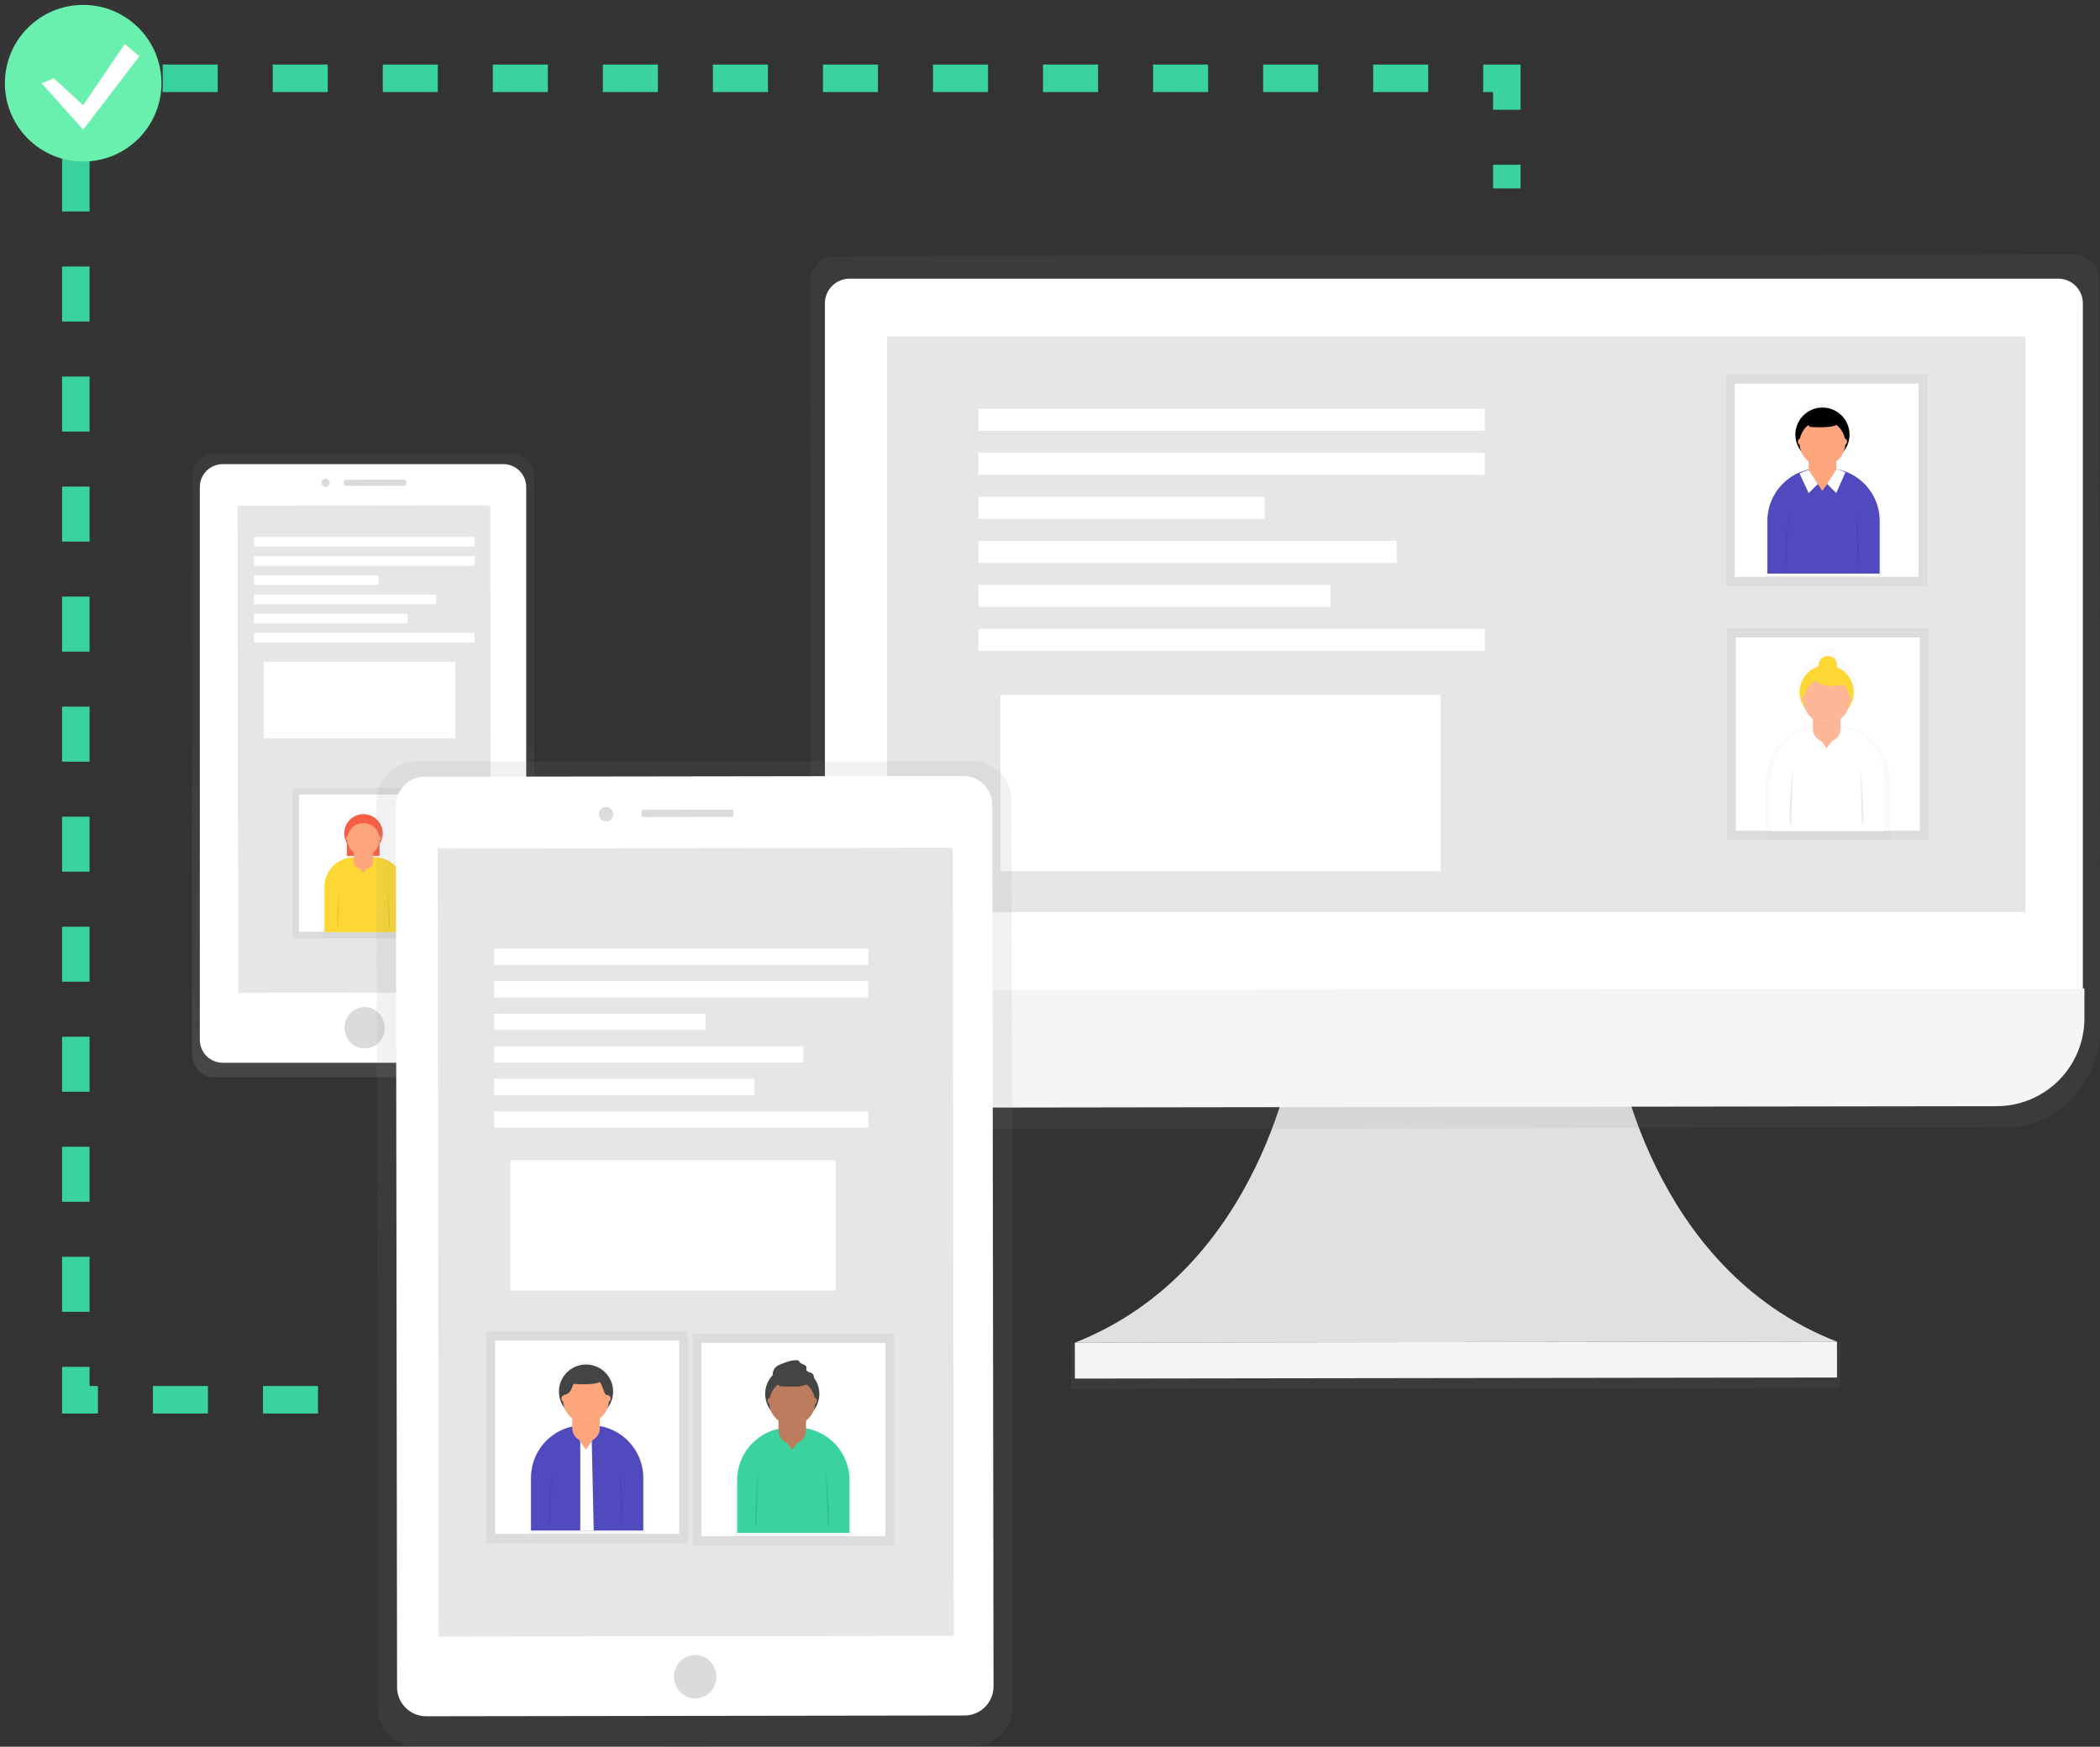 <svg width="458" height="381" viewBox="0 0 458 381" fill="none" xmlns="http://www.w3.org/2000/svg">
<rect x="0" y="0" width="458" height="381" fill="#333333" stroke="none"/>
<g clip-path="url(#clip0)">
<path d="M111.487 99H46.86C44.1 99 41.863 101.239 41.863 104V229.97C41.863 232.731 44.1 234.97 46.86 234.97H111.487C114.247 234.97 116.484 232.731 116.484 229.97V104C116.484 101.239 114.247 99 111.487 99Z" fill="url(#paint0_linear)"/>
<path d="M109.768 101.235H48.58C45.82 101.235 43.582 103.474 43.582 106.235V226.81C43.582 229.571 45.82 231.81 48.58 231.81H109.768C112.528 231.81 114.765 229.571 114.765 226.81V106.235C114.765 103.474 112.528 101.235 109.768 101.235Z" fill="white"/>
<path d="M106.931 110.221L51.82 110.298L51.968 216.558L107.079 216.481L106.931 110.221Z" fill="#E6E6E6"/>
<path d="M79.536 228.68C81.962 228.676 83.925 226.657 83.922 224.168C83.919 221.68 81.949 219.666 79.523 219.67C77.097 219.673 75.133 221.693 75.137 224.181C75.14 226.669 77.11 228.683 79.536 228.68Z" fill="#DBDBDB"/>
<path d="M71.024 106.212C71.51 106.211 71.903 105.807 71.902 105.31C71.902 104.813 71.507 104.411 71.022 104.412C70.536 104.412 70.143 104.816 70.143 105.313C70.144 105.81 70.538 106.212 71.024 106.212Z" fill="#DBDBDB"/>
<path d="M88.098 104.613L75.475 104.63C75.199 104.631 74.975 104.855 74.976 105.131L74.976 105.481C74.976 105.757 75.201 105.981 75.477 105.98L88.1 105.963C88.376 105.962 88.599 105.738 88.599 105.462L88.598 105.112C88.598 104.836 88.374 104.612 88.098 104.613Z" fill="#DBDBDB"/>
<path d="M95.05 171.88H63.846V204.66H95.05V171.88Z" fill="url(#paint1_linear)"/>
<path d="M93.696 173.305H65.206V203.235H93.696V173.305Z" fill="white"/>
<g opacity="0.5">
<path opacity="0.5" d="M81.607 186.87V186.305H83.106V183.41C83.561 182.72 83.822 181.921 83.864 181.096C83.906 180.272 83.727 179.45 83.346 178.718C82.964 177.985 82.394 177.368 81.694 176.93C80.994 176.493 80.189 176.25 79.364 176.227C78.539 176.205 77.722 176.403 77 176.802C76.277 177.201 75.674 177.786 75.253 178.497C74.832 179.207 74.608 180.018 74.605 180.844C74.602 181.67 74.82 182.481 75.236 183.195V186.305H76.89V186.97C74.864 187.529 73.077 188.738 71.803 190.41C70.529 192.083 69.839 194.127 69.838 196.23V204.66H89.073V196.23C89.072 194.054 88.333 191.944 86.977 190.243C85.62 188.543 83.727 187.354 81.607 186.87Z" fill="url(#paint2_linear)"/>
</g>
<path d="M82.772 181H75.65V186.7H82.772V181Z" fill="#F55F44"/>
<path d="M77.19 187H81.687C83.392 187 85.026 187.677 86.231 188.883C87.437 190.089 88.114 191.725 88.114 193.43V203.32H70.763V193.42C70.766 191.716 71.444 190.083 72.649 188.88C73.854 187.676 75.487 187 77.19 187Z" fill="#FDD835"/>
<path d="M79.823 184.15H78.719C77.849 184.15 77.144 184.855 77.144 185.725V187.895C77.144 188.765 77.849 189.47 78.719 189.47H79.823C80.692 189.47 81.397 188.765 81.397 187.895V185.725C81.397 184.855 80.692 184.15 79.823 184.15Z" fill="#FDA57D"/>
<path d="M78.459 189.31L79.254 190.47L80.088 189.31H78.459Z" fill="#FDA57D"/>
<path opacity="0.1" d="M74.031 193.5C74.031 193.5 73.187 201.91 73.731 202.455L74.031 193.5Z" fill="black"/>
<path opacity="0.1" d="M84.476 193.5C84.476 193.5 85.32 201.91 84.775 202.455L84.476 193.5Z" fill="black"/>
<path opacity="0.05" d="M79.273 186.735C80.029 186.736 80.765 186.494 81.372 186.045C81.293 185.545 81.038 185.09 80.653 184.761C80.269 184.432 79.779 184.251 79.273 184.25C78.767 184.251 78.278 184.432 77.894 184.761C77.509 185.09 77.254 185.545 77.175 186.045C77.782 186.494 78.518 186.736 79.273 186.735Z" fill="black"/>
<path d="M79.273 185.97C81.589 185.97 83.466 184.092 83.466 181.775C83.466 179.458 81.589 177.58 79.273 177.58C76.958 177.58 75.081 179.458 75.081 181.775C75.081 184.092 76.958 185.97 79.273 185.97Z" fill="#F55F44"/>
<path d="M79.273 186.63C81.23 186.63 82.817 185.043 82.817 183.085C82.817 181.127 81.23 179.54 79.273 179.54C77.317 179.54 75.73 181.127 75.73 183.085C75.73 185.043 77.317 186.63 79.273 186.63Z" fill="#FDA57D"/>
<path d="M75.72 183.305C75.858 183.305 75.97 183.104 75.97 182.855C75.97 182.606 75.858 182.405 75.72 182.405C75.582 182.405 75.471 182.606 75.471 182.855C75.471 183.104 75.582 183.305 75.72 183.305Z" fill="#FDA57D"/>
<path d="M82.832 183.305C82.97 183.305 83.082 183.104 83.082 182.855C83.082 182.606 82.97 182.405 82.832 182.405C82.694 182.405 82.582 182.606 82.582 182.855C82.582 183.104 82.694 183.305 82.832 183.305Z" fill="#FDA57D"/>
<path d="M103.496 117.13H55.401V119.22H103.496V117.13Z" fill="white"/>
<path d="M103.496 121.31H55.401V123.4H103.496V121.31Z" fill="white"/>
<path d="M82.587 125.495H55.401V127.585H82.587V125.495Z" fill="white"/>
<path d="M95.13 129.68H55.401V131.77H95.13V129.68Z" fill="white"/>
<path d="M88.858 133.865H55.401V135.955H88.858V133.865Z" fill="white"/>
<path d="M103.496 138.05H55.401V140.14H103.496V138.05Z" fill="white"/>
<path d="M99.318 144.325H57.495V161.06H99.318V144.325Z" fill="white"/>
<path d="M352.55 228.565C352.55 228.565 359.547 276.66 400.62 292.635L317.514 292.75L234.407 292.865C275.416 276.775 282.307 228.66 282.307 228.66L352.55 228.565Z" fill="#E0E0E0"/>
<path d="M401.361 292.625L233.579 292.859L233.593 303.019L401.375 302.785L401.361 292.625Z" fill="url(#paint3_linear)"/>
<path d="M400.632 292.626L234.419 292.858L234.43 300.698L400.643 300.466L400.632 292.626Z" fill="#F5F5F5"/>
<path d="M452.383 55.5L182.075 55.875C180.604 55.91 179.208 56.529 178.193 57.594C177.178 58.659 176.628 60.084 176.662 61.555L176.872 219.345V224.6C176.872 236.6 186.182 246.295 197.636 246.28L437.316 245.95C448.765 245.95 458.035 236.205 458.02 224.215V218.965L457.81 61.175C457.827 60.446 457.699 59.72 457.436 59.04C457.172 58.36 456.777 57.739 456.272 57.212C455.768 56.685 455.165 56.262 454.498 55.968C453.831 55.675 453.112 55.516 452.383 55.5Z" fill="url(#paint4_linear)"/>
<path d="M185.283 60.785H448.89C450.315 60.785 451.681 61.351 452.689 62.359C453.696 63.367 454.262 64.734 454.262 66.16V216.32H179.906V66.16C179.906 65.454 180.045 64.754 180.315 64.102C180.585 63.45 180.982 62.857 181.481 62.358C181.98 61.858 182.573 61.463 183.226 61.193C183.878 60.923 184.577 60.784 185.283 60.785Z" fill="white"/>
<path d="M435.477 241.28L199.421 241.605C196.906 241.608 194.415 241.116 192.09 240.156C189.766 239.196 187.653 237.788 185.872 236.011C184.092 234.234 182.678 232.124 181.713 229.8C180.747 227.477 180.249 224.986 180.246 222.47V215.97L454.602 215.59V222.09C454.606 224.607 454.114 227.099 453.155 229.426C452.196 231.752 450.788 233.867 449.012 235.649C447.236 237.431 445.127 238.845 442.804 239.812C440.482 240.778 437.992 241.277 435.477 241.28Z" fill="#F5F5F5"/>
<path d="M441.734 73.385H193.459V198.945H441.734V73.385Z" fill="#E6E6E6"/>
<path d="M420.36 81.665H376.413V127.835H420.36V81.665Z" fill="url(#paint5_linear)"/>
<path d="M418.451 83.675H378.322V125.83H418.451V83.675Z" fill="white"/>
<g opacity="0.5">
<path opacity="0.5" d="M401.13 102.42L400.63 102.24L400.6 102.285H400.57V100.925C400.57 100.758 400.557 100.59 400.53 100.425C401.34 99.829 401.959 99.011 402.314 98.07C403.014 97.162 403.446 96.076 403.56 94.936C403.675 93.795 403.468 92.645 402.962 91.616C402.457 90.588 401.673 89.721 400.701 89.115C399.728 88.509 398.605 88.188 397.459 88.188C396.313 88.188 395.191 88.509 394.218 89.115C393.245 89.721 392.462 90.588 391.956 91.616C391.451 92.645 391.244 93.795 391.358 94.936C391.473 96.076 391.904 97.162 392.604 98.07C392.959 99.011 393.579 99.829 394.388 100.425C394.362 100.59 394.348 100.758 394.348 100.925V102.425C391.667 103.166 389.302 104.766 387.617 106.981C385.931 109.195 385.019 111.902 385.018 114.685V125.84H410.405V114.67C410.406 111.895 409.5 109.197 407.825 106.985C406.151 104.774 403.8 103.17 401.13 102.42Z" fill="url(#paint6_linear)"/>
</g>
<path d="M396.942 102.145H398.491C401.53 102.145 404.445 103.353 406.594 105.503C408.743 107.653 409.95 110.569 409.95 113.61V125.11H385.463V113.61C385.463 112.103 385.76 110.61 386.337 109.218C386.914 107.826 387.76 106.561 388.826 105.496C389.892 104.431 391.158 103.587 392.551 103.012C393.943 102.437 395.435 102.142 396.942 102.145Z" fill="#514ABF"/>
<path d="M397.657 98.15H397.282C395.731 98.15 394.473 99.408 394.473 100.96V102.835C394.473 104.387 395.731 105.645 397.282 105.645H397.657C399.208 105.645 400.465 104.387 400.465 102.835V100.96C400.465 99.408 399.208 98.15 397.657 98.15Z" fill="#FDA57D"/>
<path opacity="0.05" d="M392.395 103.47L394.403 107.78L396.397 105.785L394.403 102.72L392.395 103.47Z" fill="black"/>
<path d="M392.464 103.26L394.463 107.57L396.462 105.57L394.463 102.51L393.544 102.79C393.454 102.818 393.365 102.851 393.279 102.89L392.464 103.26Z" fill="white"/>
<path opacity="0.05" d="M402.549 103.26L400.535 107.78L398.536 105.785L400.59 102.56L402.549 103.26Z" fill="black"/>
<path d="M402.479 103.05L400.48 107.55L398.481 105.55L400.535 102.325L400.91 102.435C401.317 102.551 401.716 102.693 402.104 102.86L402.479 103.05Z" fill="white"/>
<path d="M396.317 105.415L397.437 107.045L398.616 105.415H396.317Z" fill="#FDA57D"/>
<path opacity="0.1" d="M390.081 111.32C390.081 111.32 388.891 123.165 389.661 123.935L390.081 111.32Z" fill="black"/>
<path opacity="0.1" d="M404.793 111.32C404.793 111.32 405.982 123.165 405.213 123.935L404.793 111.32Z" fill="black"/>
<path opacity="0.05" d="M397.467 101.785C398.531 101.785 399.567 101.445 400.425 100.815C400.312 100.111 399.953 99.47 399.411 99.008C398.868 98.545 398.179 98.291 397.467 98.29C396.754 98.291 396.065 98.545 395.523 99.008C394.981 99.47 394.621 100.111 394.508 100.815C395.366 101.445 396.403 101.785 397.467 101.785Z" fill="black"/>
<path d="M397.467 100.705C400.726 100.705 403.368 98.061 403.368 94.8C403.368 91.539 400.726 88.895 397.467 88.895C394.207 88.895 391.565 91.539 391.565 94.8C391.565 98.061 394.207 100.705 397.467 100.705Z" fill="black"/>
<path d="M397.467 101.645C400.224 101.645 402.459 99.409 402.459 96.65C402.459 93.891 400.224 91.655 397.467 91.655C394.71 91.655 392.474 93.891 392.474 96.65C392.474 99.409 394.71 101.645 397.467 101.645Z" fill="#FDA57D"/>
<path opacity="0.05" d="M393.444 91.7L394.703 93.24C394.703 93.24 400.235 93.74 400.865 92.47C401.495 91.2 397.222 90.295 397.222 90.295L393.444 91.7Z" fill="black"/>
<path d="M393.444 91.56L394.703 93.1C394.703 93.1 400.235 93.6 400.865 92.33C401.495 91.06 397.222 90.155 397.222 90.155L393.444 91.56Z" fill="black"/>
<path d="M392.464 96.955C392.658 96.955 392.814 96.673 392.814 96.325C392.814 95.977 392.658 95.695 392.464 95.695C392.271 95.695 392.115 95.977 392.115 96.325C392.115 96.673 392.271 96.955 392.464 96.955Z" fill="#FDA57D"/>
<path d="M402.479 96.955C402.672 96.955 402.829 96.673 402.829 96.325C402.829 95.977 402.672 95.695 402.479 95.695C402.286 95.695 402.129 95.977 402.129 96.325C402.129 96.673 402.286 96.955 402.479 96.955Z" fill="#FDA57D"/>
<path d="M420.615 137.05H376.668V183.22H420.615V137.05Z" fill="url(#paint7_linear)"/>
<path d="M418.706 139.055H378.577V181.21H418.706V139.055Z" fill="white"/>
<g opacity="0.5">
<path opacity="0.5" d="M401.674 158.05V156.5C401.674 156.425 401.674 156.345 401.674 156.27C402.524 155.633 403.173 154.766 403.543 153.77C404.158 152.972 404.58 152.043 404.776 151.055C404.972 150.068 404.936 149.048 404.673 148.076C404.409 147.104 403.924 146.206 403.255 145.453C402.587 144.7 401.753 144.112 400.82 143.735C400.891 143.418 400.892 143.089 400.823 142.772C400.753 142.454 400.614 142.156 400.417 141.898C400.219 141.64 399.968 141.428 399.68 141.278C399.391 141.128 399.074 141.043 398.749 141.029C398.425 141.015 398.101 141.073 397.801 141.198C397.501 141.323 397.233 141.513 397.014 141.753C396.795 141.994 396.632 142.279 396.536 142.59C396.44 142.9 396.413 143.228 396.457 143.55C395.45 143.86 394.533 144.41 393.784 145.152C393.035 145.895 392.478 146.808 392.159 147.813C391.84 148.818 391.77 149.885 391.953 150.924C392.137 151.962 392.57 152.94 393.214 153.775C393.584 154.771 394.233 155.638 395.083 156.275C395.083 156.35 395.083 156.425 395.083 156.505V158.145C392.293 158.68 389.775 160.171 387.963 162.36C386.152 164.55 385.158 167.302 385.153 170.145V183.3H412.189V170.165C412.188 167.217 411.124 164.369 409.192 162.143C407.261 159.918 404.591 158.464 401.674 158.05Z" fill="url(#paint8_linear)"/>
</g>
<path d="M397.866 158.33H399.416C400.92 158.33 402.411 158.627 403.801 159.203C405.191 159.779 406.454 160.623 407.518 161.688C408.582 162.753 409.427 164.016 410.002 165.407C410.578 166.798 410.875 168.289 410.875 169.795V181.295H386.387V169.795C386.387 166.754 387.595 163.838 389.744 161.688C391.893 159.538 394.807 158.33 397.846 158.33H397.866Z" fill="white"/>
<path d="M398.576 154.335H398.201C396.65 154.335 395.393 155.593 395.393 157.145V159.02C395.393 160.572 396.65 161.83 398.201 161.83H398.576C400.127 161.83 401.385 160.572 401.385 159.02V157.145C401.385 155.593 400.127 154.335 398.576 154.335Z" fill="#FDB797"/>
<path d="M397.242 161.6L398.361 163.23L399.536 161.6H397.242Z" fill="#FDB797"/>
<path opacity="0.1" d="M391.005 167.5C391.005 167.5 389.816 179.345 390.585 180.115L391.005 167.5Z" fill="black"/>
<path opacity="0.1" d="M405.718 167.5C405.718 167.5 406.907 179.345 406.137 180.115L405.718 167.5Z" fill="black"/>
<path opacity="0.05" d="M398.411 157.97C399.476 157.97 400.512 157.63 401.37 157C401.257 156.296 400.897 155.655 400.355 155.193C399.813 154.73 399.124 154.476 398.411 154.475C397.692 154.466 396.993 154.716 396.443 155.18C395.892 155.643 395.527 156.289 395.413 157C396.282 157.638 397.333 157.979 398.411 157.97Z" fill="black"/>
<path d="M398.391 156.89C401.651 156.89 404.293 154.246 404.293 150.985C404.293 147.724 401.651 145.08 398.391 145.08C395.132 145.08 392.489 147.724 392.489 150.985C392.489 154.246 395.132 156.89 398.391 156.89Z" fill="#FDD835"/>
<path d="M398.391 157.83C401.149 157.83 403.384 155.594 403.384 152.835C403.384 150.076 401.149 147.84 398.391 147.84C395.634 147.84 393.399 150.076 393.399 152.835C393.399 155.594 395.634 157.83 398.391 157.83Z" fill="#FDB797"/>
<path d="M393.384 153.14C393.577 153.14 393.734 152.858 393.734 152.51C393.734 152.162 393.577 151.88 393.384 151.88C393.191 151.88 393.034 152.162 393.034 152.51C393.034 152.858 393.191 153.14 393.384 153.14Z" fill="#FDB797"/>
<path d="M403.404 153.14C403.597 153.14 403.753 152.858 403.753 152.51C403.753 152.162 403.597 151.88 403.404 151.88C403.21 151.88 403.054 152.162 403.054 152.51C403.054 152.858 403.21 153.14 403.404 153.14Z" fill="#FDB797"/>
<path d="M398.641 147.085C399.748 147.085 400.645 146.187 400.645 145.08C400.645 143.973 399.748 143.075 398.641 143.075C397.534 143.075 396.637 143.973 396.637 145.08C396.637 146.187 397.534 147.085 398.641 147.085Z" fill="#FDD835"/>
<path d="M394.628 147.085C394.628 147.085 396.627 151.085 402.654 149.085L400.655 147.085H394.628Z" fill="#FDD835"/>
<path d="M323.825 89.14H213.393V93.945H323.825V89.14Z" fill="white"/>
<path d="M323.825 98.745H213.393V103.55H323.825V98.745Z" fill="white"/>
<path d="M275.81 108.355H213.393V113.16H275.81V108.355Z" fill="white"/>
<path d="M304.62 117.96H213.393V122.765H304.62V117.96Z" fill="white"/>
<path d="M290.213 127.57H213.393V132.375H290.213V127.57Z" fill="white"/>
<path d="M323.825 137.175H213.393V141.98H323.825V137.175Z" fill="white"/>
<path d="M314.22 151.59H218.196V190.02H314.22V151.59Z" fill="white"/>
<path d="M69.354 305.315H16.536V17.08H328.628V41.1" stroke="#3AD29F" stroke-width="6" stroke-miterlimit="10" stroke-dasharray="12 12"/>
<g opacity="0.5">
<path opacity="0.5" d="M18.14 36.3C28.159 36.3 36.281 28.174 36.281 18.15C36.281 8.126 28.159 0 18.14 0C8.122 0 0 8.126 0 18.15C0 28.174 8.122 36.3 18.14 36.3Z" fill="url(#paint9_linear)"/>
</g>
<path d="M18.14 35.23C27.569 35.23 35.211 27.583 35.211 18.15C35.211 8.717 27.569 1.07 18.14 1.07C8.712 1.07 1.069 8.717 1.069 18.15C1.069 27.583 8.712 35.23 18.14 35.23Z" fill="#69F0AE"/>
<path d="M11.739 17.08L18.141 22.95L27.206 9.605L30.409 12.275L18.141 28.29L9.07 18.15L11.739 17.08Z" fill="white"/>
<path d="M212.034 166.014L90.687 166.184C85.948 166.191 82.112 170.04 82.119 174.781L82.395 372.431C82.401 377.172 86.248 381.01 90.987 381.004L212.334 380.834C217.072 380.828 220.909 376.979 220.902 372.237L220.626 174.587C220.62 169.846 216.773 166.008 212.034 166.014Z" fill="url(#paint10_linear)"/>
<path d="M211.437 182.425L91.825 182.592L92.076 362.767L211.688 362.6L211.437 182.425Z" fill="url(#paint11_linear)"/>
<path d="M210.069 169.262L92.661 169.426C89.161 169.431 86.328 172.274 86.333 175.775L86.601 368.02C86.606 371.521 89.447 374.356 92.947 374.351L210.355 374.187C213.855 374.182 216.688 371.34 216.683 367.838L216.415 175.593C216.41 172.092 213.569 169.257 210.069 169.262Z" fill="white"/>
<path d="M207.787 184.925L95.451 185.082L95.691 356.962L208.027 356.805L207.787 184.925Z" fill="#E6E6E6"/>
<path d="M151.616 370.475C154.171 370.475 156.243 368.351 156.243 365.73C156.243 363.109 154.171 360.985 151.616 360.985C149.06 360.985 146.988 363.109 146.988 365.73C146.988 368.351 149.06 370.475 151.616 370.475Z" fill="#DBDBDB"/>
<path d="M132.174 179.176C133.027 179.175 133.717 178.467 133.716 177.594C133.715 176.721 133.022 176.015 132.169 176.016C131.317 176.017 130.626 176.726 130.627 177.598C130.629 178.471 131.321 179.177 132.174 179.176Z" fill="#DBDBDB"/>
<path d="M159.566 176.608L140.266 176.635C140.056 176.635 139.886 176.806 139.887 177.016L139.888 177.835C139.888 178.045 140.058 178.215 140.268 178.215L159.568 178.188C159.778 178.188 159.948 178.017 159.947 177.807L159.946 176.987C159.946 176.778 159.776 176.608 159.566 176.608Z" fill="#DBDBDB"/>
<path d="M195.008 290.9H151.061V337.07H195.008V290.9Z" fill="url(#paint12_linear)"/>
<path d="M193.099 292.91H152.97V335.065H193.099V292.91Z" fill="white"/>
<g opacity="0.5">
<path opacity="0.5" d="M176.447 311.66L175.948 311.48L175.918 311.525H175.888V310.165C175.888 309.998 175.874 309.83 175.848 309.665C176.657 309.069 177.277 308.251 177.632 307.31C178.332 306.402 178.763 305.317 178.878 304.176C178.993 303.035 178.785 301.885 178.28 300.856C177.774 299.827 176.991 298.961 176.018 298.355C175.046 297.749 173.923 297.428 172.777 297.428C171.631 297.428 170.508 297.749 169.536 298.355C168.563 298.961 167.779 299.827 167.274 300.856C166.769 301.885 166.561 303.035 166.676 304.176C166.79 305.317 167.222 306.402 167.922 307.31C168.277 308.251 168.896 309.069 169.706 309.665C169.679 309.83 169.666 309.998 169.666 310.165V311.665C166.984 312.406 164.62 314.006 162.934 316.221C161.249 318.435 160.336 321.142 160.336 323.925V335.08H185.748V323.905C185.746 321.128 184.836 318.428 183.157 316.217C181.477 314.006 179.121 312.406 176.447 311.66Z" fill="url(#paint13_linear)"/>
</g>
<path d="M172.26 311.38H173.809C176.848 311.38 179.763 312.588 181.912 314.738C184.061 316.888 185.268 319.804 185.268 322.845V334.345H160.781V322.845C160.781 321.338 161.078 319.845 161.655 318.453C162.232 317.061 163.078 315.796 164.144 314.731C165.21 313.666 166.476 312.822 167.868 312.247C169.261 311.672 170.753 311.377 172.26 311.38Z" fill="#3AD29F"/>
<path d="M172.974 307.385H172.6C171.048 307.385 169.791 308.643 169.791 310.195V312.07C169.791 313.622 171.048 314.88 172.6 314.88H172.974C174.525 314.88 175.783 313.622 175.783 312.07V310.195C175.783 308.643 174.525 307.385 172.974 307.385Z" fill="#BE7C5E"/>
<path d="M171.635 314.65L172.754 316.28L173.934 314.65H171.635Z" fill="#BE7C5E"/>
<path opacity="0.1" d="M165.398 320.555C165.398 320.555 164.209 332.4 164.979 333.17L165.398 320.555Z" fill="black"/>
<path opacity="0.1" d="M180.111 320.555C180.111 320.555 181.3 332.4 180.53 333.17L180.111 320.555Z" fill="black"/>
<path opacity="0.05" d="M172.784 311C173.849 311 174.885 310.66 175.743 310.03C175.63 309.326 175.27 308.685 174.728 308.223C174.186 307.76 173.497 307.506 172.784 307.505C172.072 307.506 171.383 307.76 170.841 308.223C170.298 308.685 169.939 309.326 169.826 310.03C170.684 310.66 171.72 311 172.784 311Z" fill="black"/>
<path d="M172.784 309.94C176.044 309.94 178.686 307.296 178.686 304.035C178.686 300.774 176.044 298.13 172.784 298.13C169.525 298.13 166.883 300.774 166.883 304.035C166.883 307.296 169.525 309.94 172.784 309.94Z" fill="#444444"/>
<path d="M172.784 310.88C175.542 310.88 177.777 308.644 177.777 305.885C177.777 303.126 175.542 300.89 172.784 300.89C170.027 300.89 167.792 303.126 167.792 305.885C167.792 308.644 170.027 310.88 172.784 310.88Z" fill="#BE7C5E"/>
<path opacity="0.05" d="M168.761 300.935L170.021 302.475C170.021 302.475 175.553 302.975 176.183 301.705C176.812 300.435 172.539 299.53 172.539 299.53L168.761 300.935Z" fill="black"/>
<path d="M168.761 300.795L170.021 302.335C170.021 302.335 175.553 302.835 176.183 301.565C176.812 300.295 172.539 299.39 172.539 299.39L168.761 300.795Z" fill="#444444"/>
<path d="M167.782 306.19C167.975 306.19 168.132 305.908 168.132 305.56C168.132 305.212 167.975 304.93 167.782 304.93C167.589 304.93 167.432 305.212 167.432 305.56C167.432 305.908 167.589 306.19 167.782 306.19Z" fill="#BE7C5E"/>
<path d="M177.797 306.19C177.99 306.19 178.147 305.908 178.147 305.56C178.147 305.212 177.99 304.93 177.797 304.93C177.604 304.93 177.447 305.212 177.447 305.56C177.447 305.908 177.604 306.19 177.797 306.19Z" fill="#BE7C5E"/>
<path d="M168.881 298.545C169.272 298.046 169.811 297.684 170.421 297.51C171.525 297.07 172.674 296.62 173.859 296.7C173.974 296.699 174.087 296.732 174.184 296.795C174.263 296.879 174.329 296.975 174.378 297.08C174.738 297.615 175.748 297.58 175.878 298.21C175.913 298.415 175.828 298.635 175.878 298.835C176.008 299.335 176.712 299.285 177.127 299.57C177.348 299.769 177.482 300.047 177.501 300.345C177.519 300.642 177.421 300.934 177.227 301.16C176.816 301.596 176.283 301.899 175.698 302.03C174.671 302.424 173.554 302.523 172.474 302.315C170.96 301.92 167.417 300.94 168.881 298.545Z" fill="#444444"/>
<path d="M150.031 290.4H106.084V336.57H150.031V290.4Z" fill="url(#paint14_linear)"/>
<path d="M148.122 292.41H107.993V334.565H148.122V292.41Z" fill="white"/>
<g opacity="0.5">
<path opacity="0.5" d="M131.471 311.16L130.971 310.98L130.941 311.025H130.911V309.665C130.912 309.498 130.898 309.33 130.871 309.165C131.681 308.569 132.301 307.751 132.656 306.81C133.355 305.902 133.787 304.817 133.902 303.676C134.016 302.535 133.809 301.385 133.304 300.356C132.798 299.327 132.015 298.461 131.042 297.855C130.069 297.249 128.946 296.928 127.801 296.928C126.655 296.928 125.532 297.249 124.559 297.855C123.587 298.461 122.803 299.327 122.298 300.356C121.792 301.385 121.585 302.535 121.7 303.676C121.814 304.817 122.246 305.902 122.946 306.81C123.3 307.751 123.92 308.569 124.73 309.165C124.703 309.33 124.69 309.498 124.69 309.665V311.165C122.008 311.906 119.643 313.506 117.958 315.721C116.273 317.935 115.36 320.642 115.36 323.425V334.58H140.771V323.405C140.77 320.628 139.86 317.928 138.18 315.717C136.501 313.506 134.145 311.906 131.471 311.16Z" fill="url(#paint15_linear)"/>
</g>
<path d="M127.283 310.88H128.832C130.337 310.88 131.827 311.177 133.218 311.753C134.608 312.329 135.871 313.173 136.935 314.238C137.999 315.303 138.843 316.567 139.419 317.958C139.995 319.349 140.291 320.839 140.291 322.345V333.845H115.804V322.345C115.804 320.838 116.101 319.345 116.678 317.953C117.255 316.561 118.101 315.296 119.168 314.231C120.234 313.166 121.499 312.322 122.892 311.747C124.284 311.172 125.777 310.877 127.283 310.88Z" fill="#514ABF"/>
<path d="M127.998 306.885H127.623C126.072 306.885 124.815 308.143 124.815 309.695V311.57C124.815 313.122 126.072 314.38 127.623 314.38H127.998C129.549 314.38 130.807 313.122 130.807 311.57V309.695C130.807 308.143 129.549 306.885 127.998 306.885Z" fill="#FDA57D"/>
<path opacity="0.1" d="M120.422 320.055C120.422 320.055 119.233 331.9 120.002 332.67L120.422 320.055Z" fill="black"/>
<path opacity="0.1" d="M135.134 320.055C135.134 320.055 136.324 331.9 135.554 332.67L135.134 320.055Z" fill="black"/>
<path opacity="0.05" d="M127.808 310.5C128.872 310.5 129.909 310.16 130.767 309.53C130.654 308.826 130.294 308.185 129.752 307.723C129.21 307.26 128.521 307.006 127.808 307.005C127.095 307.006 126.406 307.26 125.864 307.723C125.322 308.185 124.962 308.826 124.85 309.53C125.707 310.16 126.744 310.5 127.808 310.5Z" fill="black"/>
<path d="M127.808 309.44C131.068 309.44 133.71 306.796 133.71 303.535C133.71 300.274 131.068 297.63 127.808 297.63C124.549 297.63 121.906 300.274 121.906 303.535C121.906 306.796 124.549 309.44 127.808 309.44Z" fill="#444444"/>
<path d="M127.808 310.38C130.565 310.38 132.8 308.144 132.8 305.385C132.8 302.626 130.565 300.39 127.808 300.39C125.051 300.39 122.816 302.626 122.816 305.385C122.816 308.144 125.051 310.38 127.808 310.38Z" fill="#FDA57D"/>
<path opacity="0.05" d="M123.785 300.435L125.045 301.975C125.045 301.975 130.577 302.475 131.206 301.205C131.836 299.935 127.563 299.03 127.563 299.03L123.785 300.435Z" fill="black"/>
<path d="M123.785 300.295L125.045 301.835C125.045 301.835 130.577 302.335 131.206 301.065C131.836 299.795 127.563 298.89 127.563 298.89L123.785 300.295Z" fill="#444444"/>
<path d="M122.806 305.69C122.999 305.69 123.155 305.408 123.155 305.06C123.155 304.712 122.999 304.43 122.806 304.43C122.612 304.43 122.456 304.712 122.456 305.06C122.456 305.408 122.612 305.69 122.806 305.69Z" fill="#FDA57D"/>
<path d="M132.82 305.69C133.013 305.69 133.17 305.408 133.17 305.06C133.17 304.712 133.013 304.43 132.82 304.43C132.627 304.43 132.47 304.712 132.47 305.06C132.47 305.408 132.627 305.69 132.82 305.69Z" fill="#FDA57D"/>
<path d="M189.386 206.915H107.763V210.465H189.386V206.915Z" fill="white"/>
<path d="M189.386 214.015H107.763V217.565H189.386V214.015Z" fill="white"/>
<path d="M153.899 221.115H107.763V224.665H153.899V221.115Z" fill="white"/>
<path d="M175.193 228.22H107.763V231.77H175.193V228.22Z" fill="white"/>
<path d="M164.544 235.32H107.763V238.87H164.544V235.32Z" fill="white"/>
<path d="M189.386 242.42H107.763V245.97H189.386V242.42Z" fill="white"/>
<path d="M182.29 253.075H111.312V281.48H182.29V253.075Z" fill="white"/>
<path d="M124.34 303.5C124.592 303.054 124.801 302.585 124.965 302.1C125.23 301.525 125.649 301.035 126.175 300.683C126.701 300.331 127.315 300.132 127.947 300.107C128.579 300.083 129.206 300.233 129.759 300.542C130.311 300.852 130.767 301.308 131.076 301.86C131.486 302.595 131.621 303.465 132.076 304.175C132.14 304.223 132.214 304.258 132.293 304.276C132.371 304.295 132.453 304.297 132.532 304.282C132.611 304.268 132.687 304.237 132.754 304.192C132.82 304.147 132.877 304.088 132.92 304.02C132.999 303.876 133.045 303.715 133.055 303.551C133.064 303.387 133.037 303.223 132.975 303.07C132.87 302.76 132.695 302.475 132.581 302.17C132.466 301.674 132.298 301.191 132.081 300.73C131.814 300.381 131.472 300.096 131.081 299.895C129.977 299.215 128.698 298.51 127.448 298.895C127.027 299.039 126.628 299.243 126.264 299.5L124.675 300.5C124.164 300.786 123.707 301.16 123.325 301.605C122.981 302.055 122.326 303.4 122.631 303.98C122.991 304.64 124.025 303.915 124.34 303.5Z" fill="#444444"/>
<path d="M126.554 314V333.865H129.487L129.052 314H126.554Z" fill="white"/>
<path d="M126.064 313.73L127.763 316.205L129.552 313.73H126.064Z" fill="#FDA57D"/>
</g>
<defs>
<linearGradient id="paint0_linear" x1="79.178" y1="235.842" x2="79.178" y2="99.437" gradientUnits="userSpaceOnUse">
<stop stop-color="#808080" stop-opacity="0.25"/>
<stop offset="0.54" stop-color="#808080" stop-opacity="0.12"/>
<stop offset="1" stop-color="#808080" stop-opacity="0.1"/>
</linearGradient>
<linearGradient id="paint1_linear" x1="5024.6" y1="13589.4" x2="5024.6" y2="11440.3" gradientUnits="userSpaceOnUse">
<stop stop-color="#808080" stop-opacity="0.25"/>
<stop offset="0.54" stop-color="#808080" stop-opacity="0.12"/>
<stop offset="1" stop-color="#808080" stop-opacity="0.1"/>
</linearGradient>
<linearGradient id="paint2_linear" x1="5854.74" y1="13777" x2="5854.74" y2="12159.9" gradientUnits="userSpaceOnUse">
<stop stop-color="#808080" stop-opacity="0.25"/>
<stop offset="0.54" stop-color="#808080" stop-opacity="0.12"/>
<stop offset="1" stop-color="#808080" stop-opacity="0.1"/>
</linearGradient>
<linearGradient id="paint3_linear" x1="130568" y1="6969.83" x2="130568" y2="6763.28" gradientUnits="userSpaceOnUse">
<stop stop-color="#808080" stop-opacity="0.25"/>
<stop offset="0.54" stop-color="#808080" stop-opacity="0.12"/>
<stop offset="1" stop-color="#808080" stop-opacity="0.1"/>
</linearGradient>
<linearGradient id="paint4_linear" x1="218753" y1="111544" x2="218753" y2="38602.4" gradientUnits="userSpaceOnUse">
<stop stop-color="#808080" stop-opacity="0.25"/>
<stop offset="0.54" stop-color="#808080" stop-opacity="0.12"/>
<stop offset="1" stop-color="#808080" stop-opacity="0.1"/>
</linearGradient>
<linearGradient id="paint5_linear" x1="35410.5" y1="11886" x2="35410.5" y2="7622.61" gradientUnits="userSpaceOnUse">
<stop stop-color="#808080" stop-opacity="0.25"/>
<stop offset="0.54" stop-color="#808080" stop-opacity="0.12"/>
<stop offset="1" stop-color="#808080" stop-opacity="0.1"/>
</linearGradient>
<linearGradient id="paint6_linear" x1="23542.5" y1="10744.6" x2="24833.4" y2="10744.6" gradientUnits="userSpaceOnUse">
<stop stop-color="#808080" stop-opacity="0.25"/>
<stop offset="0.54" stop-color="#808080" stop-opacity="0.12"/>
<stop offset="1" stop-color="#808080" stop-opacity="0.1"/>
</linearGradient>
<linearGradient id="paint7_linear" x1="35433.2" y1="17055.6" x2="35433.2" y2="12792.2" gradientUnits="userSpaceOnUse">
<stop stop-color="#808080" stop-opacity="0.25"/>
<stop offset="0.54" stop-color="#808080" stop-opacity="0.12"/>
<stop offset="1" stop-color="#808080" stop-opacity="0.1"/>
</linearGradient>
<linearGradient id="paint8_linear" x1="25784.3" y1="18556.7" x2="25784.3" y2="14984.3" gradientUnits="userSpaceOnUse">
<stop stop-color="#808080" stop-opacity="0.25"/>
<stop offset="0.54" stop-color="#808080" stop-opacity="0.12"/>
<stop offset="1" stop-color="#808080" stop-opacity="0.1"/>
</linearGradient>
<linearGradient id="paint9_linear" x1="1317" y1="2635.02" x2="1317" y2="0" gradientUnits="userSpaceOnUse">
<stop stop-color="#808080" stop-opacity="0.25"/>
<stop offset="0.54" stop-color="#808080" stop-opacity="0.12"/>
<stop offset="1" stop-color="#808080" stop-opacity="0.1"/>
</linearGradient>
<linearGradient id="paint10_linear" x1="61931.4" y1="181805" x2="61801.9" y2="89087.9" gradientUnits="userSpaceOnUse">
<stop stop-color="#808080" stop-opacity="0.25"/>
<stop offset="0.54" stop-color="#808080" stop-opacity="0.12"/>
<stop offset="1" stop-color="#808080" stop-opacity="0.1"/>
</linearGradient>
<linearGradient id="paint11_linear" x1="151.892" y1="364.513" x2="151.639" y2="183.509" gradientUnits="userSpaceOnUse">
<stop stop-opacity="0.09"/>
<stop offset="0.55" stop-opacity="0.07"/>
<stop offset="1" stop-opacity="0.02"/>
</linearGradient>
<linearGradient id="paint12_linear" x1="15367.7" y1="31416" x2="15367.7" y2="27152.6" gradientUnits="userSpaceOnUse">
<stop stop-color="#808080" stop-opacity="0.25"/>
<stop offset="0.54" stop-color="#808080" stop-opacity="0.12"/>
<stop offset="1" stop-color="#808080" stop-opacity="0.1"/>
</linearGradient>
<linearGradient id="paint13_linear" x1="11915.5" y1="26710.2" x2="13207.7" y2="26710.2" gradientUnits="userSpaceOnUse">
<stop stop-color="#808080" stop-opacity="0.25"/>
<stop offset="0.54" stop-color="#808080" stop-opacity="0.12"/>
<stop offset="1" stop-color="#808080" stop-opacity="0.1"/>
</linearGradient>
<linearGradient id="paint14_linear" x1="11367.5" y1="31369.3" x2="11367.5" y2="27105.9" gradientUnits="userSpaceOnUse">
<stop stop-color="#808080" stop-opacity="0.25"/>
<stop offset="0.54" stop-color="#808080" stop-opacity="0.12"/>
<stop offset="1" stop-color="#808080" stop-opacity="0.1"/>
</linearGradient>
<linearGradient id="paint15_linear" x1="9583.5" y1="26672" x2="10875.7" y2="26672" gradientUnits="userSpaceOnUse">
<stop stop-color="#808080" stop-opacity="0.25"/>
<stop offset="0.54" stop-color="#808080" stop-opacity="0.12"/>
<stop offset="1" stop-color="#808080" stop-opacity="0.1"/>
</linearGradient>
<clipPath id="clip0">
<rect width="458" height="381" fill="white"/>
</clipPath>
</defs>
</svg>

